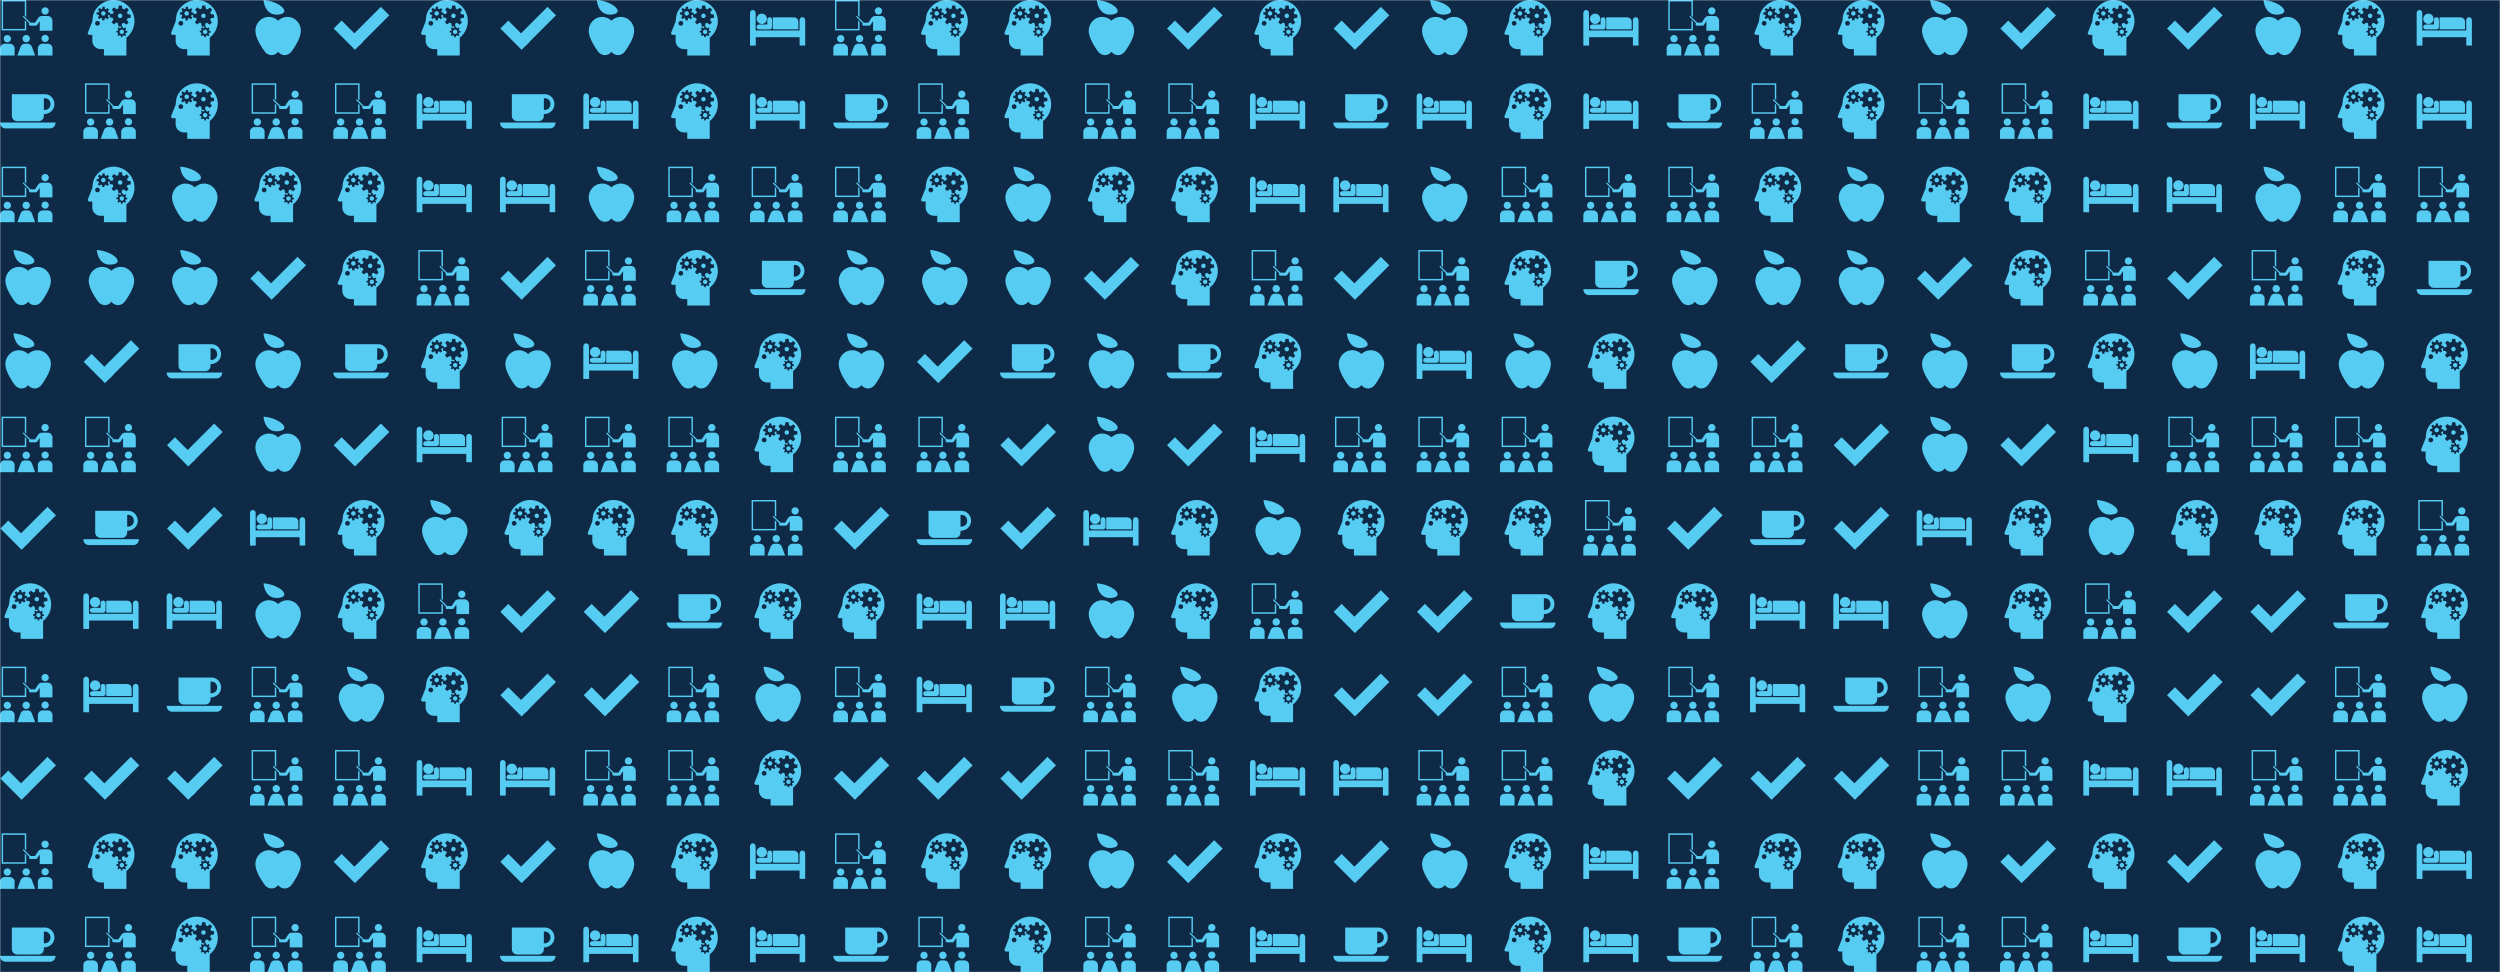 <svg xmlns="http://www.w3.org/2000/svg" version="1.1" xmlns:xlink="http://www.w3.org/1999/xlink" xmlns:svgjs="http://svgjs.com/svgjs" width="1440" height="560" preserveAspectRatio="none" viewBox="0 0 1440 560"><g mask="url(&quot;#SvgjsMask1065&quot;)" fill="none"><rect width="1440" height="560" x="0" y="0" fill="#0e2a47"></rect><use xlink:href="#SvgjsG1072" transform="translate(0, 0)" fill="rgba(86, 204, 242, 1)"></use><use xlink:href="#SvgjsG1072" transform="translate(0, 480)" fill="rgba(86, 204, 242, 1)"></use><use xlink:href="#SvgjsG1072" transform="translate(480, 0)" fill="rgba(86, 204, 242, 1)"></use><use xlink:href="#SvgjsG1072" transform="translate(480, 480)" fill="rgba(86, 204, 242, 1)"></use><use xlink:href="#SvgjsG1072" transform="translate(960, 0)" fill="rgba(86, 204, 242, 1)"></use><use xlink:href="#SvgjsG1072" transform="translate(960, 480)" fill="rgba(86, 204, 242, 1)"></use></g><defs><mask id="SvgjsMask1065"><rect width="1440" height="560" fill="#ffffff"></rect></mask><g id="SvgjsG1067"><path d="M16 11.289H0C0.001 12.447 0.884 12.984 1.594 12.987H14.406c0.847-0.003 1.59-0.669 1.594-1.698zM12.96 3.12H3.413v6.263c0.002 0.851 0.734 1.523 1.525 1.525h6.194c0.893-0.002 1.502-0.752 1.498-1.525v-0.519c1.768-0.002 3.05-1.328 3.05-2.876 0.001-1.575-1.256-2.869-2.72-2.868zM12.63 7.668V4.298h0.33c1.211-0.002 1.599 1.143 1.593 1.698 0.001 0.896-0.662 1.755-1.923 1.672z"></path></g><g id="SvgjsG1069"><path d="M6.22 14.34L0.096 8.212l2.288-2.288 6.124 6.124z"></path><path d="M16.126 4.416L7.47 13.072l-2.44-2.44L13.686 1.976z"></path></g><g id="SvgjsG1071"><path d="M3.394 6.906c0.819-0.002 1.483-0.667 1.487-1.488-0.004-0.821-0.669-1.486-1.487-1.487a1.485 1.485 0 0 0-1.487 1.487c-0.001 0.82 0.664 1.485 1.487 1.487z"></path><path d="M4.981 5.765v1.286H2.7c-1.103 0.008-1.105 1.425 0 1.423h2.993c0.438 0.002 0.711-0.351 0.712-0.748V5.765c0-1.072-1.421-1.072-1.424 0z m1.615-0.766H12.536c0.875-0.002 1.388 0.559 1.386 1.313v2.144H6.596V4.999z"></path><path d="M1.624 3.758c-0.002-1.17-1.625-1.17-1.624 0V13.137h1.66V10.719H14.287v2.4h1.615V5.875c0.004-1.234-1.637-1.234-1.633 0v2.891H1.624V3.758z"></path></g><g id="SvgjsG1068"><path d="M3.898 0s0.232 4.58 4.246 4.192S8.597 0.364 3.898 0m4.203 14.894a2.324 2.324 0 0 1-1.902 0.977c-0.64 0-1.267-0.3-1.689-0.721-0.864-0.943-1.985-3.051-1.986-3.052C1.897 10.822 1.56 9.837 1.56 8.839c0-2.126 1.72-3.968 3.848-3.968 1.05 0 1.996 0.42 2.692 1.099a3.835 3.835 0 0 1 2.69-1.099c2.129 0 3.848 1.842 3.849 3.967 0 0.997-0.334 1.983-0.964 3.259 0 0-1.12 2.108-1.984 3.051-0.423 0.422-1.049 0.722-1.689 0.722a2.321 2.321 0 0 1-1.899-0.977" fill-rule="evenodd"></path></g><g id="SvgjsG1070"><path d="M10.596 3.917a0.64 0.64 0 0 0-0.639 0.641c0 0.354 0.287 0.64 0.639 0.64a0.639 0.639 0 0 0 0.639-0.64 0.639 0.639 0 0 0-0.639-0.641z m-0.151 5.25a0.642 0.642 0 0 0 0.643 0.641c0.352 0 0.638-0.286 0.637-0.64a0.639 0.639 0 0 0-0.637-0.641 0.641 0.641 0 0 0-0.642 0.641z m-4.678-5.945a0.641 0.641 0 0 0 0 1.282 0.64 0.64 0 0 0 0.642-0.64 0.641 0.641 0 0 0-0.642-0.642z"></path><path d="M8.659 0C5.904 0 3.363 2.068 2.835 4.347c-0.119 0.507-0.25 1.83-0.25 1.829L1.316 9.37A0.488 0.488 0 0 0 1.28 9.561a0.491 0.491 0 0 0 0.491 0.489h0.814v1.697c0 1.323 1.072 2.395 2.394 2.395h0.951V16H12.408V10.847c1.413-1.111 2.32-2.838 2.32-4.775C14.728 2.718 12.01 0 8.659 0z m-4.583 7.387c-0.372 0-0.675-0.304-0.675-0.679a0.677 0.677 0 0 1 0.675-0.677c0.375 0 0.68 0.303 0.68 0.677a0.68 0.68 0 0 1-0.68 0.679z m8.959-0.918l-0.631 0.632-0.77-0.543c-0.148 0.077-0.304 0.139-0.467 0.18l-0.142 0.838h0.294l0.079 0.448c0.031 0.008 0.062 0.013 0.092 0.024 0.079 0.029 0.152 0.067 0.22 0.11l0.355-0.25 0.292 0.291-0.262 0.371c0.056 0.1 0.101 0.206 0.125 0.318l0.429 0.074v0.412l-0.446 0.076c-0.009 0.032-0.013 0.063-0.024 0.094a1.147 1.147 0 0 1-0.112 0.223l0.251 0.353-0.292 0.291-0.369-0.262a1.149 1.149 0 0 1-0.318 0.126l-0.075 0.429H10.851l-0.074-0.448c-0.032-0.009-0.064-0.013-0.096-0.025a1.174 1.174 0 0 1-0.221-0.11l-0.356 0.252L9.815 10.08l0.262-0.37a1.151 1.151 0 0 1-0.125-0.319l-0.431-0.074v-0.411l0.45-0.077c0.008-0.032 0.013-0.063 0.025-0.094 0.029-0.079 0.066-0.152 0.109-0.22l-0.251-0.356 0.291-0.291 0.371 0.262a1.174 1.174 0 0 1 0.317-0.125l0.064-0.372h-0.776L9.96 6.704c-0.035-0.011-0.07-0.02-0.104-0.034a2.221 2.221 0 0 1-0.352-0.168l-0.744 0.524-0.63-0.632 0.542-0.767a2.184 2.184 0 0 1-0.181-0.469l-0.894-0.154V4.27l-0.449 0.078c-0.007 0.022-0.009 0.044-0.017 0.065a1.402 1.402 0 0 1-0.109 0.223l0.345 0.489-0.416 0.414-0.506-0.357a1.438 1.438 0 0 1-0.294 0.116l-0.102 0.586-0.584 0-0.106-0.611c-0.02-0.007-0.042-0.009-0.062-0.017a1.43 1.43 0 0 1-0.226-0.11l-0.49 0.345-0.414-0.415 0.359-0.508a1.485 1.485 0 0 1-0.112-0.291L3.824 4.176V3.589l0.608-0.105c0.007-0.022 0.012-0.043 0.02-0.063 0.029-0.08 0.068-0.154 0.109-0.225l-0.345-0.488 0.413-0.415 0.508 0.358a1.439 1.439 0 0 1 0.295-0.117l0.102-0.586h0.584L6.224 2.56c0.021 0.007 0.043 0.008 0.063 0.016 0.08 0.03 0.154 0.069 0.225 0.11l0.489-0.344 0.415 0.414-0.359 0.507a1.397 1.397 0 0 1 0.115 0.293l0.586 0.101v0.427l0.768-0.132c0.011-0.035 0.02-0.07 0.033-0.105 0.046-0.126 0.104-0.243 0.17-0.355l-0.528-0.74 0.634-0.633 0.77 0.544a2.192 2.192 0 0 1 0.468-0.181l0.151-0.894h0.894l0.162 0.928c0.035 0.01 0.069 0.02 0.104 0.033 0.124 0.046 0.241 0.104 0.352 0.168l0.743-0.523 0.629 0.631-0.542 0.77c0.077 0.148 0.138 0.304 0.18 0.466l0.895 0.154v0.894l-0.929 0.16c-0.011 0.035-0.02 0.07-0.032 0.104-0.046 0.125-0.104 0.242-0.17 0.353l0.525 0.743z"></path></g><g id="SvgjsG1066"><path d="M2.115 12.192a1.05 1.05 0 1 1 0-2.1 1.05 1.05 0 0 1 0 2.1zM0 16V13.942c0-0.742 0.61-1.344 1.352-1.344h1.45c0.743 0 1.406 0.603 1.406 1.345V16H0z m13-3.897a1.051 1.051 0 0 0 1.05-1.05 1.05 1.05 0 0 0-2.099 0 1.05 1.05 0 0 0 1.051 1.049zM15.114 16V13.942c0-0.742-0.61-1.344-1.353-1.344h-1.448c-0.744 0-1.406 0.603-1.407 1.345V16h4.208z"></path><path d="M6.494 11.133a1.062 1.053 0 1 0 2.124 0 1.062 1.053 0 1 0-2.124 0"></path><path d="M4.998 16l0.836-2.277c0.335-1.163 1.31-1.128 1.309-1.127h0.828s0.974-0.036 1.309 1.127L10.116 16h-5.118z m2.558-7.25v-2.491l-0.414-0.414v2.49H0.885V0.414h6.257V4.483l0.414 0.414V0H0.474v8.75h7.082z m5.44-4.548a1.049 1.049 0 0 1-1.048-1.048c0-0.579 0.47-1.049 1.048-1.049a1.047 1.047 0 0 1 1.047 1.048 1.046 1.046 0 0 1-1.048 1.048z"></path><path d="M8.329 6.958a0.441 0.441 0 0 0 0.442 0.442h1.454c0.165 0 0.382-0.066 0.474-0.205 0.314-0.464 0.643-0.953 0.741-1.1v2.749h3.661V6.025c0-0.737-0.576-1.401-1.256-1.4 0.002 0.346 0 0.118 0-0.015H12.082a1.343 1.343 0 0 0-1.119 0.599l-0.871 1.313-1.32-0.001L6.907 4.656a0.179 0.179 0 0 0-0.254 0 0.18 0.18 0 0 0 0 0.254l1.774 1.775c-0.038 0.063-0.098 0.192-0.097 0.273z"></path></g><g id="SvgjsG1072"><use xlink:href="#SvgjsG1066" transform="translate(0, 0) scale(2)" fill="rgba(86, 204, 242, 1)"></use><use xlink:href="#SvgjsG1067" transform="translate(0, 48) scale(2)" fill="rgba(86, 204, 242, 1)"></use><use xlink:href="#SvgjsG1066" transform="translate(0, 96) scale(2)" fill="rgba(86, 204, 242, 1)"></use><use xlink:href="#SvgjsG1068" transform="translate(0, 144) scale(2)" fill="rgba(86, 204, 242, 1)"></use><use xlink:href="#SvgjsG1068" transform="translate(0, 192) scale(2)" fill="rgba(86, 204, 242, 1)"></use><use xlink:href="#SvgjsG1066" transform="translate(0, 240) scale(2)" fill="rgba(86, 204, 242, 1)"></use><use xlink:href="#SvgjsG1069" transform="translate(0, 288) scale(2)" fill="rgba(86, 204, 242, 1)"></use><use xlink:href="#SvgjsG1070" transform="translate(0, 336) scale(2)" fill="rgba(86, 204, 242, 1)"></use><use xlink:href="#SvgjsG1066" transform="translate(0, 384) scale(2)" fill="rgba(86, 204, 242, 1)"></use><use xlink:href="#SvgjsG1069" transform="translate(0, 432) scale(2)" fill="rgba(86, 204, 242, 1)"></use><use xlink:href="#SvgjsG1070" transform="translate(48, 0) scale(2)" fill="rgba(86, 204, 242, 1)"></use><use xlink:href="#SvgjsG1066" transform="translate(48, 48) scale(2)" fill="rgba(86, 204, 242, 1)"></use><use xlink:href="#SvgjsG1070" transform="translate(48, 96) scale(2)" fill="rgba(86, 204, 242, 1)"></use><use xlink:href="#SvgjsG1068" transform="translate(48, 144) scale(2)" fill="rgba(86, 204, 242, 1)"></use><use xlink:href="#SvgjsG1069" transform="translate(48, 192) scale(2)" fill="rgba(86, 204, 242, 1)"></use><use xlink:href="#SvgjsG1066" transform="translate(48, 240) scale(2)" fill="rgba(86, 204, 242, 1)"></use><use xlink:href="#SvgjsG1067" transform="translate(48, 288) scale(2)" fill="rgba(86, 204, 242, 1)"></use><use xlink:href="#SvgjsG1071" transform="translate(48, 336) scale(2)" fill="rgba(86, 204, 242, 1)"></use><use xlink:href="#SvgjsG1071" transform="translate(48, 384) scale(2)" fill="rgba(86, 204, 242, 1)"></use><use xlink:href="#SvgjsG1069" transform="translate(48, 432) scale(2)" fill="rgba(86, 204, 242, 1)"></use><use xlink:href="#SvgjsG1070" transform="translate(96, 0) scale(2)" fill="rgba(86, 204, 242, 1)"></use><use xlink:href="#SvgjsG1070" transform="translate(96, 48) scale(2)" fill="rgba(86, 204, 242, 1)"></use><use xlink:href="#SvgjsG1068" transform="translate(96, 96) scale(2)" fill="rgba(86, 204, 242, 1)"></use><use xlink:href="#SvgjsG1068" transform="translate(96, 144) scale(2)" fill="rgba(86, 204, 242, 1)"></use><use xlink:href="#SvgjsG1067" transform="translate(96, 192) scale(2)" fill="rgba(86, 204, 242, 1)"></use><use xlink:href="#SvgjsG1069" transform="translate(96, 240) scale(2)" fill="rgba(86, 204, 242, 1)"></use><use xlink:href="#SvgjsG1069" transform="translate(96, 288) scale(2)" fill="rgba(86, 204, 242, 1)"></use><use xlink:href="#SvgjsG1071" transform="translate(96, 336) scale(2)" fill="rgba(86, 204, 242, 1)"></use><use xlink:href="#SvgjsG1067" transform="translate(96, 384) scale(2)" fill="rgba(86, 204, 242, 1)"></use><use xlink:href="#SvgjsG1069" transform="translate(96, 432) scale(2)" fill="rgba(86, 204, 242, 1)"></use><use xlink:href="#SvgjsG1068" transform="translate(144, 0) scale(2)" fill="rgba(86, 204, 242, 1)"></use><use xlink:href="#SvgjsG1066" transform="translate(144, 48) scale(2)" fill="rgba(86, 204, 242, 1)"></use><use xlink:href="#SvgjsG1070" transform="translate(144, 96) scale(2)" fill="rgba(86, 204, 242, 1)"></use><use xlink:href="#SvgjsG1069" transform="translate(144, 144) scale(2)" fill="rgba(86, 204, 242, 1)"></use><use xlink:href="#SvgjsG1068" transform="translate(144, 192) scale(2)" fill="rgba(86, 204, 242, 1)"></use><use xlink:href="#SvgjsG1068" transform="translate(144, 240) scale(2)" fill="rgba(86, 204, 242, 1)"></use><use xlink:href="#SvgjsG1071" transform="translate(144, 288) scale(2)" fill="rgba(86, 204, 242, 1)"></use><use xlink:href="#SvgjsG1068" transform="translate(144, 336) scale(2)" fill="rgba(86, 204, 242, 1)"></use><use xlink:href="#SvgjsG1066" transform="translate(144, 384) scale(2)" fill="rgba(86, 204, 242, 1)"></use><use xlink:href="#SvgjsG1066" transform="translate(144, 432) scale(2)" fill="rgba(86, 204, 242, 1)"></use><use xlink:href="#SvgjsG1069" transform="translate(192, 0) scale(2)" fill="rgba(86, 204, 242, 1)"></use><use xlink:href="#SvgjsG1066" transform="translate(192, 48) scale(2)" fill="rgba(86, 204, 242, 1)"></use><use xlink:href="#SvgjsG1070" transform="translate(192, 96) scale(2)" fill="rgba(86, 204, 242, 1)"></use><use xlink:href="#SvgjsG1070" transform="translate(192, 144) scale(2)" fill="rgba(86, 204, 242, 1)"></use><use xlink:href="#SvgjsG1067" transform="translate(192, 192) scale(2)" fill="rgba(86, 204, 242, 1)"></use><use xlink:href="#SvgjsG1069" transform="translate(192, 240) scale(2)" fill="rgba(86, 204, 242, 1)"></use><use xlink:href="#SvgjsG1070" transform="translate(192, 288) scale(2)" fill="rgba(86, 204, 242, 1)"></use><use xlink:href="#SvgjsG1070" transform="translate(192, 336) scale(2)" fill="rgba(86, 204, 242, 1)"></use><use xlink:href="#SvgjsG1068" transform="translate(192, 384) scale(2)" fill="rgba(86, 204, 242, 1)"></use><use xlink:href="#SvgjsG1066" transform="translate(192, 432) scale(2)" fill="rgba(86, 204, 242, 1)"></use><use xlink:href="#SvgjsG1070" transform="translate(240, 0) scale(2)" fill="rgba(86, 204, 242, 1)"></use><use xlink:href="#SvgjsG1071" transform="translate(240, 48) scale(2)" fill="rgba(86, 204, 242, 1)"></use><use xlink:href="#SvgjsG1071" transform="translate(240, 96) scale(2)" fill="rgba(86, 204, 242, 1)"></use><use xlink:href="#SvgjsG1066" transform="translate(240, 144) scale(2)" fill="rgba(86, 204, 242, 1)"></use><use xlink:href="#SvgjsG1070" transform="translate(240, 192) scale(2)" fill="rgba(86, 204, 242, 1)"></use><use xlink:href="#SvgjsG1071" transform="translate(240, 240) scale(2)" fill="rgba(86, 204, 242, 1)"></use><use xlink:href="#SvgjsG1068" transform="translate(240, 288) scale(2)" fill="rgba(86, 204, 242, 1)"></use><use xlink:href="#SvgjsG1066" transform="translate(240, 336) scale(2)" fill="rgba(86, 204, 242, 1)"></use><use xlink:href="#SvgjsG1070" transform="translate(240, 384) scale(2)" fill="rgba(86, 204, 242, 1)"></use><use xlink:href="#SvgjsG1071" transform="translate(240, 432) scale(2)" fill="rgba(86, 204, 242, 1)"></use><use xlink:href="#SvgjsG1069" transform="translate(288, 0) scale(2)" fill="rgba(86, 204, 242, 1)"></use><use xlink:href="#SvgjsG1067" transform="translate(288, 48) scale(2)" fill="rgba(86, 204, 242, 1)"></use><use xlink:href="#SvgjsG1071" transform="translate(288, 96) scale(2)" fill="rgba(86, 204, 242, 1)"></use><use xlink:href="#SvgjsG1069" transform="translate(288, 144) scale(2)" fill="rgba(86, 204, 242, 1)"></use><use xlink:href="#SvgjsG1068" transform="translate(288, 192) scale(2)" fill="rgba(86, 204, 242, 1)"></use><use xlink:href="#SvgjsG1066" transform="translate(288, 240) scale(2)" fill="rgba(86, 204, 242, 1)"></use><use xlink:href="#SvgjsG1070" transform="translate(288, 288) scale(2)" fill="rgba(86, 204, 242, 1)"></use><use xlink:href="#SvgjsG1069" transform="translate(288, 336) scale(2)" fill="rgba(86, 204, 242, 1)"></use><use xlink:href="#SvgjsG1069" transform="translate(288, 384) scale(2)" fill="rgba(86, 204, 242, 1)"></use><use xlink:href="#SvgjsG1071" transform="translate(288, 432) scale(2)" fill="rgba(86, 204, 242, 1)"></use><use xlink:href="#SvgjsG1068" transform="translate(336, 0) scale(2)" fill="rgba(86, 204, 242, 1)"></use><use xlink:href="#SvgjsG1071" transform="translate(336, 48) scale(2)" fill="rgba(86, 204, 242, 1)"></use><use xlink:href="#SvgjsG1068" transform="translate(336, 96) scale(2)" fill="rgba(86, 204, 242, 1)"></use><use xlink:href="#SvgjsG1066" transform="translate(336, 144) scale(2)" fill="rgba(86, 204, 242, 1)"></use><use xlink:href="#SvgjsG1071" transform="translate(336, 192) scale(2)" fill="rgba(86, 204, 242, 1)"></use><use xlink:href="#SvgjsG1066" transform="translate(336, 240) scale(2)" fill="rgba(86, 204, 242, 1)"></use><use xlink:href="#SvgjsG1070" transform="translate(336, 288) scale(2)" fill="rgba(86, 204, 242, 1)"></use><use xlink:href="#SvgjsG1069" transform="translate(336, 336) scale(2)" fill="rgba(86, 204, 242, 1)"></use><use xlink:href="#SvgjsG1069" transform="translate(336, 384) scale(2)" fill="rgba(86, 204, 242, 1)"></use><use xlink:href="#SvgjsG1066" transform="translate(336, 432) scale(2)" fill="rgba(86, 204, 242, 1)"></use><use xlink:href="#SvgjsG1070" transform="translate(384, 0) scale(2)" fill="rgba(86, 204, 242, 1)"></use><use xlink:href="#SvgjsG1070" transform="translate(384, 48) scale(2)" fill="rgba(86, 204, 242, 1)"></use><use xlink:href="#SvgjsG1066" transform="translate(384, 96) scale(2)" fill="rgba(86, 204, 242, 1)"></use><use xlink:href="#SvgjsG1070" transform="translate(384, 144) scale(2)" fill="rgba(86, 204, 242, 1)"></use><use xlink:href="#SvgjsG1068" transform="translate(384, 192) scale(2)" fill="rgba(86, 204, 242, 1)"></use><use xlink:href="#SvgjsG1066" transform="translate(384, 240) scale(2)" fill="rgba(86, 204, 242, 1)"></use><use xlink:href="#SvgjsG1070" transform="translate(384, 288) scale(2)" fill="rgba(86, 204, 242, 1)"></use><use xlink:href="#SvgjsG1067" transform="translate(384, 336) scale(2)" fill="rgba(86, 204, 242, 1)"></use><use xlink:href="#SvgjsG1066" transform="translate(384, 384) scale(2)" fill="rgba(86, 204, 242, 1)"></use><use xlink:href="#SvgjsG1066" transform="translate(384, 432) scale(2)" fill="rgba(86, 204, 242, 1)"></use><use xlink:href="#SvgjsG1071" transform="translate(432, 0) scale(2)" fill="rgba(86, 204, 242, 1)"></use><use xlink:href="#SvgjsG1071" transform="translate(432, 48) scale(2)" fill="rgba(86, 204, 242, 1)"></use><use xlink:href="#SvgjsG1066" transform="translate(432, 96) scale(2)" fill="rgba(86, 204, 242, 1)"></use><use xlink:href="#SvgjsG1067" transform="translate(432, 144) scale(2)" fill="rgba(86, 204, 242, 1)"></use><use xlink:href="#SvgjsG1070" transform="translate(432, 192) scale(2)" fill="rgba(86, 204, 242, 1)"></use><use xlink:href="#SvgjsG1070" transform="translate(432, 240) scale(2)" fill="rgba(86, 204, 242, 1)"></use><use xlink:href="#SvgjsG1066" transform="translate(432, 288) scale(2)" fill="rgba(86, 204, 242, 1)"></use><use xlink:href="#SvgjsG1070" transform="translate(432, 336) scale(2)" fill="rgba(86, 204, 242, 1)"></use><use xlink:href="#SvgjsG1068" transform="translate(432, 384) scale(2)" fill="rgba(86, 204, 242, 1)"></use><use xlink:href="#SvgjsG1070" transform="translate(432, 432) scale(2)" fill="rgba(86, 204, 242, 1)"></use></g></defs></svg>